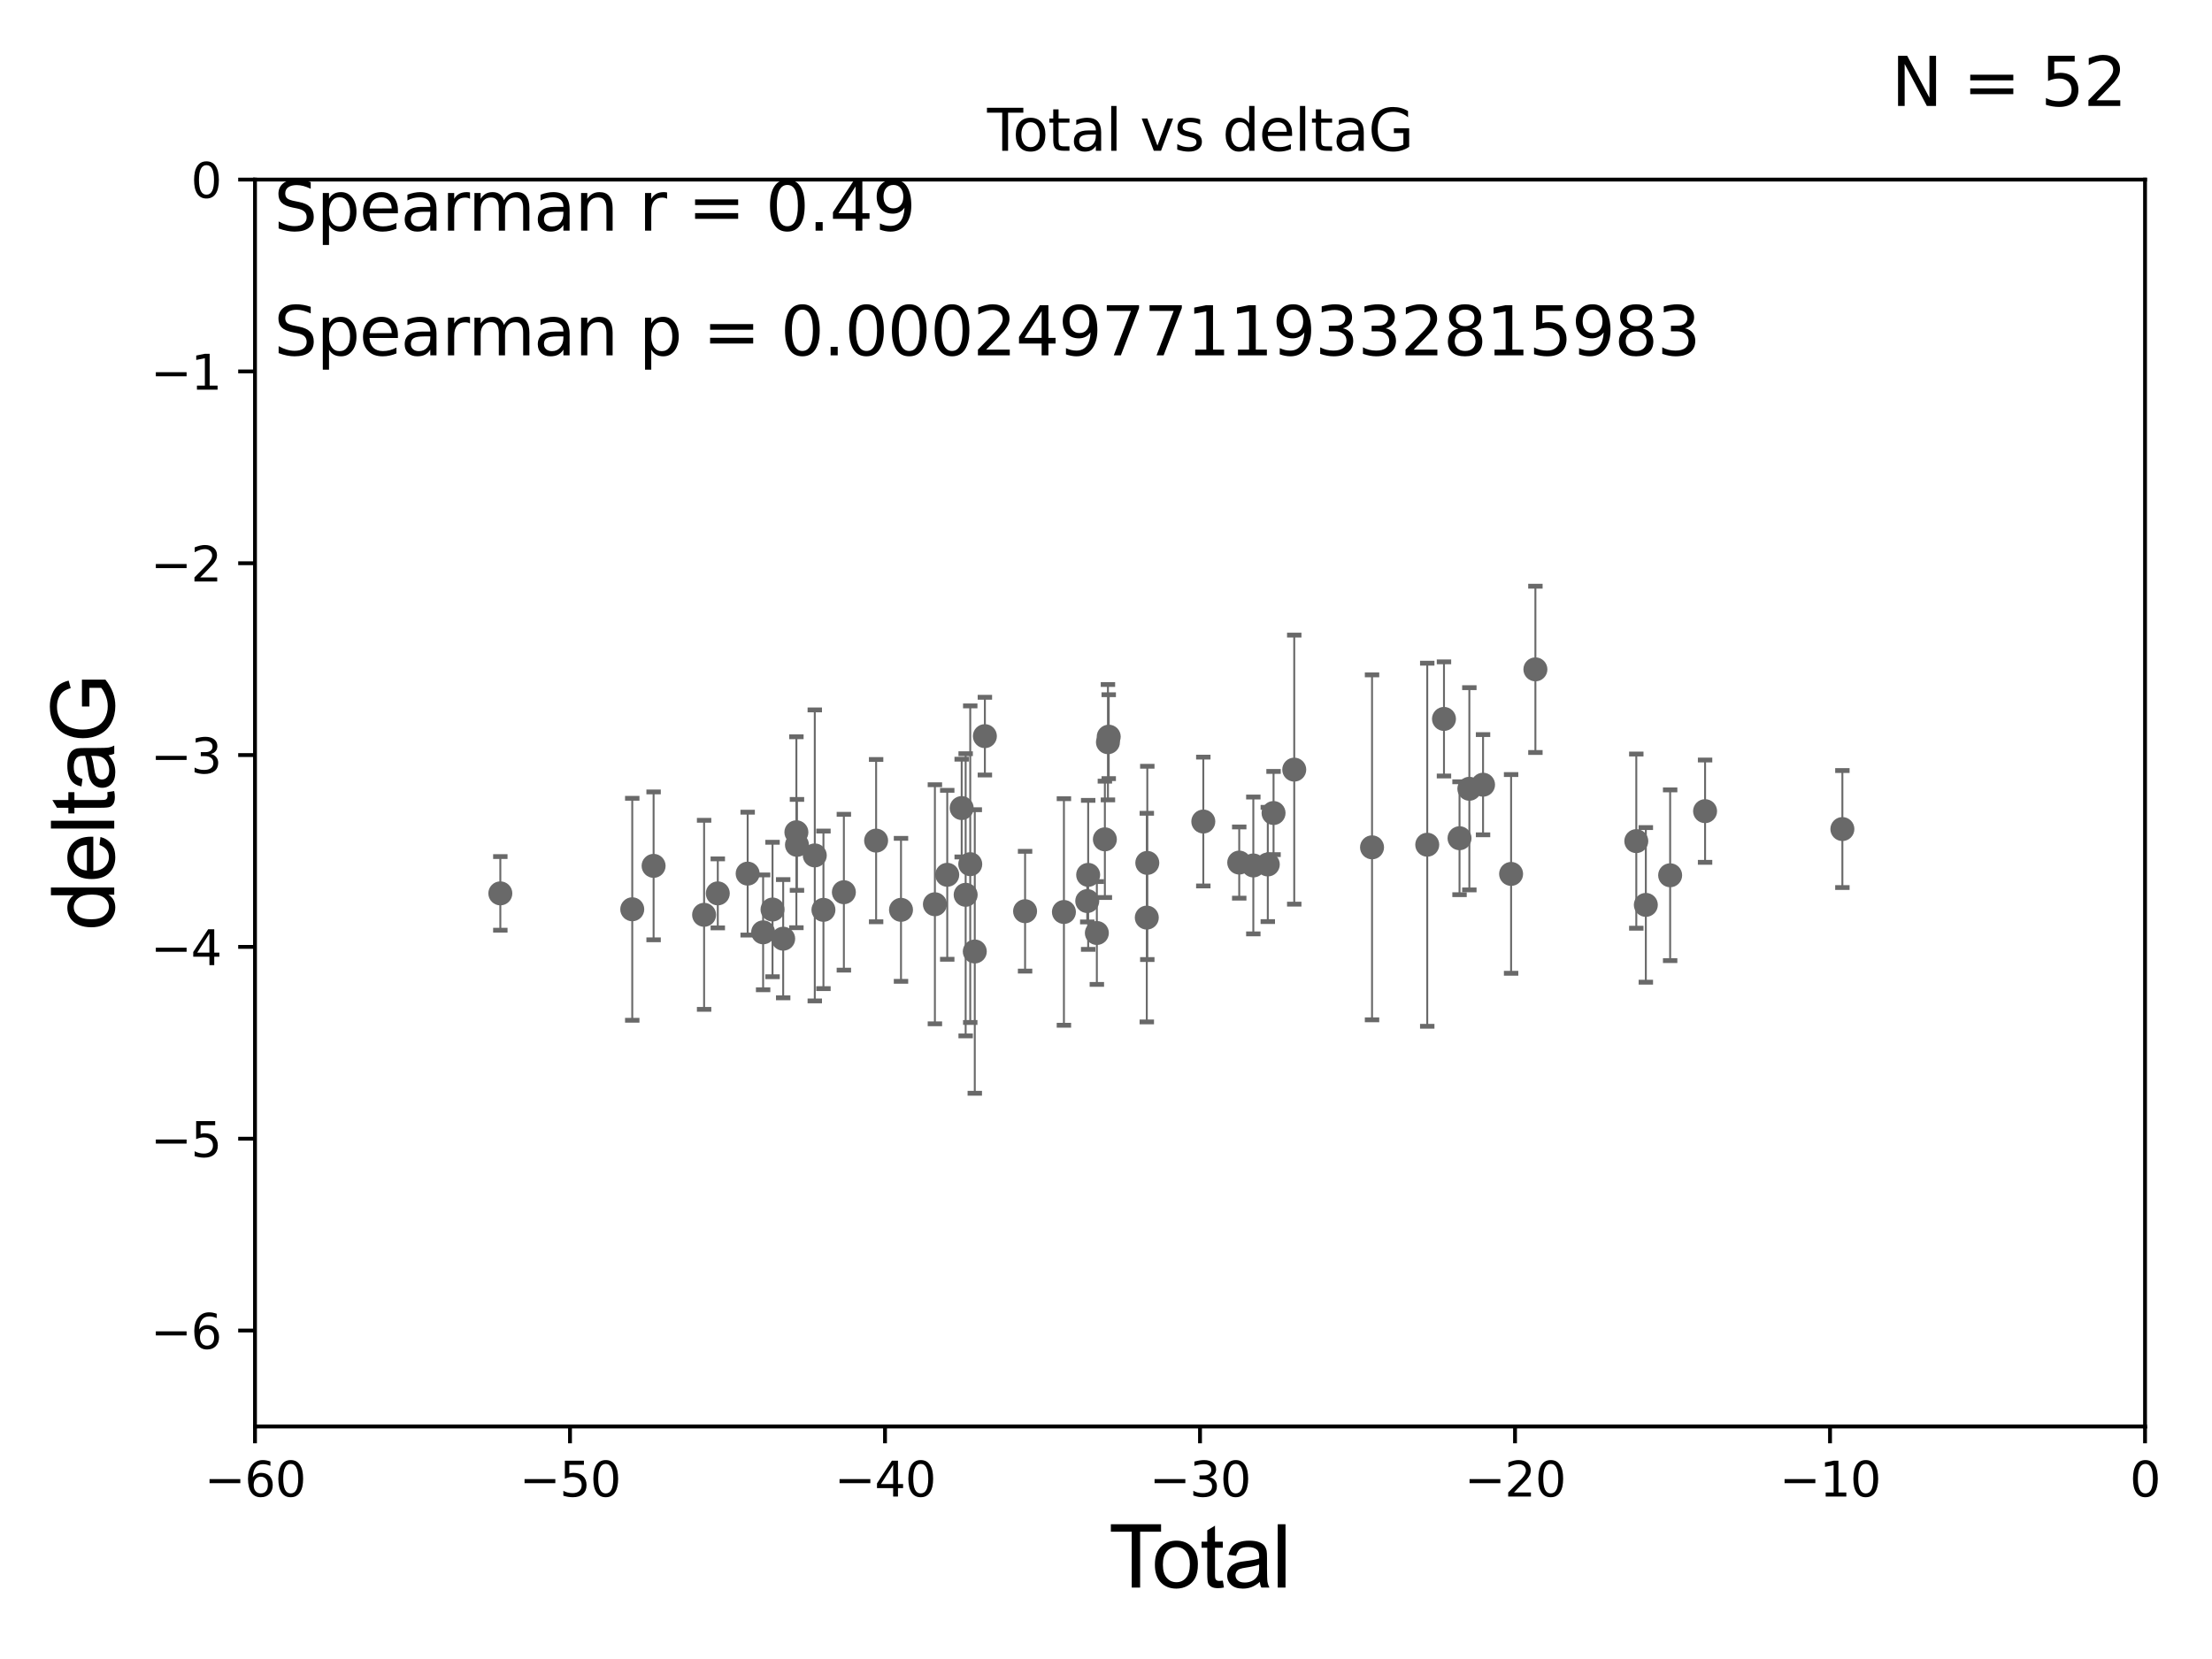 <?xml version="1.0" encoding="utf-8" standalone="no"?>
<!DOCTYPE svg PUBLIC "-//W3C//DTD SVG 1.1//EN"
  "http://www.w3.org/Graphics/SVG/1.1/DTD/svg11.dtd">
<svg xmlns:xlink="http://www.w3.org/1999/xlink" width="460.8pt" height="345.6pt" viewBox="0 0 460.8 345.6" xmlns="http://www.w3.org/2000/svg" version="1.1">
 <defs>
  <style type="text/css">*{stroke-linejoin: round; stroke-linecap: butt}</style>
 </defs>
 <g id="figure_1">
  <g id="patch_1">
   <path d="M 0 345.6 
L 460.8 345.6 
L 460.8 0 
L 0 0 
z
" style="fill: #ffffff"/>
  </g>
  <g id="axes_1">
   <g id="patch_2">
    <path d="M 53.12 297.16 
L 446.85 297.16 
L 446.85 37.411 
L 53.12 37.411 
z
" style="fill: #ffffff"/>
   </g>
   <g id="PathCollection_1">
    <defs>
     <path id="mf791748bf6" d="M 0 1.118 
C 0.297 1.118 0.581 1 0.791 0.791 
C 1 0.581 1.118 0.297 1.118 0 
C 1.118 -0.297 1 -0.581 0.791 -0.791 
C 0.581 -1 0.297 -1.118 0 -1.118 
C -0.297 -1.118 -0.581 -1 -0.791 -0.791 
C -1 -0.581 -1.118 -0.297 -1.118 0 
C -1.118 0.297 -1 0.581 -0.791 0.791 
C -0.581 1 -0.297 1.118 0 1.118 
z
" style="stroke: #696969"/>
    </defs>
    <g clip-path="url(#pf31ba8a6b2)">
     <use xlink:href="#mf791748bf6" x="104.229" y="186.106" style="fill: #696969; stroke: #696969"/>
     <use xlink:href="#mf791748bf6" x="131.71" y="189.419" style="fill: #696969; stroke: #696969"/>
     <use xlink:href="#mf791748bf6" x="136.157" y="180.376" style="fill: #696969; stroke: #696969"/>
     <use xlink:href="#mf791748bf6" x="146.678" y="190.574" style="fill: #696969; stroke: #696969"/>
     <use xlink:href="#mf791748bf6" x="149.53" y="186.106" style="fill: #696969; stroke: #696969"/>
     <use xlink:href="#mf791748bf6" x="155.752" y="181.991" style="fill: #696969; stroke: #696969"/>
     <use xlink:href="#mf791748bf6" x="158.973" y="194.222" style="fill: #696969; stroke: #696969"/>
     <use xlink:href="#mf791748bf6" x="160.932" y="189.468" style="fill: #696969; stroke: #696969"/>
     <use xlink:href="#mf791748bf6" x="163.152" y="195.547" style="fill: #696969; stroke: #696969"/>
     <use xlink:href="#mf791748bf6" x="165.903" y="173.374" style="fill: #696969; stroke: #696969"/>
     <use xlink:href="#mf791748bf6" x="166.023" y="175.999" style="fill: #696969; stroke: #696969"/>
     <use xlink:href="#mf791748bf6" x="169.734" y="178.199" style="fill: #696969; stroke: #696969"/>
     <use xlink:href="#mf791748bf6" x="171.538" y="189.537" style="fill: #696969; stroke: #696969"/>
     <use xlink:href="#mf791748bf6" x="175.794" y="185.863" style="fill: #696969; stroke: #696969"/>
     <use xlink:href="#mf791748bf6" x="182.511" y="175.116" style="fill: #696969; stroke: #696969"/>
     <use xlink:href="#mf791748bf6" x="187.695" y="189.535" style="fill: #696969; stroke: #696969"/>
     <use xlink:href="#mf791748bf6" x="194.757" y="188.373" style="fill: #696969; stroke: #696969"/>
     <use xlink:href="#mf791748bf6" x="197.328" y="182.237" style="fill: #696969; stroke: #696969"/>
     <use xlink:href="#mf791748bf6" x="200.336" y="168.335" style="fill: #696969; stroke: #696969"/>
     <use xlink:href="#mf791748bf6" x="201.164" y="186.405" style="fill: #696969; stroke: #696969"/>
     <use xlink:href="#mf791748bf6" x="202.12" y="180.024" style="fill: #696969; stroke: #696969"/>
     <use xlink:href="#mf791748bf6" x="203.066" y="198.212" style="fill: #696969; stroke: #696969"/>
     <use xlink:href="#mf791748bf6" x="205.169" y="153.352" style="fill: #696969; stroke: #696969"/>
     <use xlink:href="#mf791748bf6" x="213.543" y="189.822" style="fill: #696969; stroke: #696969"/>
     <use xlink:href="#mf791748bf6" x="221.634" y="189.984" style="fill: #696969; stroke: #696969"/>
     <use xlink:href="#mf791748bf6" x="226.496" y="187.708" style="fill: #696969; stroke: #696969"/>
     <use xlink:href="#mf791748bf6" x="226.686" y="182.252" style="fill: #696969; stroke: #696969"/>
     <use xlink:href="#mf791748bf6" x="228.495" y="194.359" style="fill: #696969; stroke: #696969"/>
     <use xlink:href="#mf791748bf6" x="230.165" y="174.85" style="fill: #696969; stroke: #696969"/>
     <use xlink:href="#mf791748bf6" x="230.804" y="154.616" style="fill: #696969; stroke: #696969"/>
     <use xlink:href="#mf791748bf6" x="230.968" y="153.463" style="fill: #696969; stroke: #696969"/>
     <use xlink:href="#mf791748bf6" x="238.899" y="191.154" style="fill: #696969; stroke: #696969"/>
     <use xlink:href="#mf791748bf6" x="239.004" y="179.758" style="fill: #696969; stroke: #696969"/>
     <use xlink:href="#mf791748bf6" x="250.671" y="171.14" style="fill: #696969; stroke: #696969"/>
     <use xlink:href="#mf791748bf6" x="258.154" y="179.689" style="fill: #696969; stroke: #696969"/>
     <use xlink:href="#mf791748bf6" x="261.091" y="180.29" style="fill: #696969; stroke: #696969"/>
     <use xlink:href="#mf791748bf6" x="264.105" y="180.083" style="fill: #696969; stroke: #696969"/>
     <use xlink:href="#mf791748bf6" x="265.304" y="169.367" style="fill: #696969; stroke: #696969"/>
     <use xlink:href="#mf791748bf6" x="269.615" y="160.327" style="fill: #696969; stroke: #696969"/>
     <use xlink:href="#mf791748bf6" x="285.82" y="176.517" style="fill: #696969; stroke: #696969"/>
     <use xlink:href="#mf791748bf6" x="297.321" y="175.971" style="fill: #696969; stroke: #696969"/>
     <use xlink:href="#mf791748bf6" x="300.807" y="149.765" style="fill: #696969; stroke: #696969"/>
     <use xlink:href="#mf791748bf6" x="304.047" y="174.618" style="fill: #696969; stroke: #696969"/>
     <use xlink:href="#mf791748bf6" x="306.093" y="164.319" style="fill: #696969; stroke: #696969"/>
     <use xlink:href="#mf791748bf6" x="308.947" y="163.468" style="fill: #696969; stroke: #696969"/>
     <use xlink:href="#mf791748bf6" x="314.79" y="182.053" style="fill: #696969; stroke: #696969"/>
     <use xlink:href="#mf791748bf6" x="319.852" y="139.439" style="fill: #696969; stroke: #696969"/>
     <use xlink:href="#mf791748bf6" x="340.87" y="175.22" style="fill: #696969; stroke: #696969"/>
     <use xlink:href="#mf791748bf6" x="342.857" y="188.505" style="fill: #696969; stroke: #696969"/>
     <use xlink:href="#mf791748bf6" x="347.922" y="182.334" style="fill: #696969; stroke: #696969"/>
     <use xlink:href="#mf791748bf6" x="355.199" y="168.98" style="fill: #696969; stroke: #696969"/>
     <use xlink:href="#mf791748bf6" x="383.801" y="172.707" style="fill: #696969; stroke: #696969"/>
    </g>
   </g>
   <g id="matplotlib.axis_1">
    <g id="xtick_1">
     <g id="line2d_1">
      <defs>
       <path id="m0e044cbe0d" d="M 0 0 
L 0 3.5 
" style="stroke: #000000; stroke-width: 0.8"/>
      </defs>
      <g>
       <use xlink:href="#m0e044cbe0d" x="53.12" y="297.16" style="stroke: #000000; stroke-width: 0.8"/>
      </g>
     </g>
     <g id="text_1">
      <!-- −60 -->
      <g transform="translate(42.568 311.758)scale(0.1 -0.1)">
       <defs>
        <path id="DejaVuSans-2212" d="M 678 2272 
L 4684 2272 
L 4684 1741 
L 678 1741 
L 678 2272 
z
" transform="scale(0.016)"/>
        <path id="DejaVuSans-36" d="M 2113 2584 
Q 1688 2584 1439 2293 
Q 1191 2003 1191 1497 
Q 1191 994 1439 701 
Q 1688 409 2113 409 
Q 2538 409 2786 701 
Q 3034 994 3034 1497 
Q 3034 2003 2786 2293 
Q 2538 2584 2113 2584 
z
M 3366 4563 
L 3366 3988 
Q 3128 4100 2886 4159 
Q 2644 4219 2406 4219 
Q 1781 4219 1451 3797 
Q 1122 3375 1075 2522 
Q 1259 2794 1537 2939 
Q 1816 3084 2150 3084 
Q 2853 3084 3261 2657 
Q 3669 2231 3669 1497 
Q 3669 778 3244 343 
Q 2819 -91 2113 -91 
Q 1303 -91 875 529 
Q 447 1150 447 2328 
Q 447 3434 972 4092 
Q 1497 4750 2381 4750 
Q 2619 4750 2861 4703 
Q 3103 4656 3366 4563 
z
" transform="scale(0.016)"/>
        <path id="DejaVuSans-30" d="M 2034 4250 
Q 1547 4250 1301 3770 
Q 1056 3291 1056 2328 
Q 1056 1369 1301 889 
Q 1547 409 2034 409 
Q 2525 409 2770 889 
Q 3016 1369 3016 2328 
Q 3016 3291 2770 3770 
Q 2525 4250 2034 4250 
z
M 2034 4750 
Q 2819 4750 3233 4129 
Q 3647 3509 3647 2328 
Q 3647 1150 3233 529 
Q 2819 -91 2034 -91 
Q 1250 -91 836 529 
Q 422 1150 422 2328 
Q 422 3509 836 4129 
Q 1250 4750 2034 4750 
z
" transform="scale(0.016)"/>
       </defs>
       <use xlink:href="#DejaVuSans-2212"/>
       <use xlink:href="#DejaVuSans-36" x="83.789"/>
       <use xlink:href="#DejaVuSans-30" x="147.412"/>
      </g>
     </g>
    </g>
    <g id="xtick_2">
     <g id="line2d_2">
      <g>
       <use xlink:href="#m0e044cbe0d" x="118.742" y="297.16" style="stroke: #000000; stroke-width: 0.8"/>
      </g>
     </g>
     <g id="text_2">
      <!-- −50 -->
      <g transform="translate(108.189 311.758)scale(0.1 -0.1)">
       <defs>
        <path id="DejaVuSans-35" d="M 691 4666 
L 3169 4666 
L 3169 4134 
L 1269 4134 
L 1269 2991 
Q 1406 3038 1543 3061 
Q 1681 3084 1819 3084 
Q 2600 3084 3056 2656 
Q 3513 2228 3513 1497 
Q 3513 744 3044 326 
Q 2575 -91 1722 -91 
Q 1428 -91 1123 -41 
Q 819 9 494 109 
L 494 744 
Q 775 591 1075 516 
Q 1375 441 1709 441 
Q 2250 441 2565 725 
Q 2881 1009 2881 1497 
Q 2881 1984 2565 2268 
Q 2250 2553 1709 2553 
Q 1456 2553 1204 2497 
Q 953 2441 691 2322 
L 691 4666 
z
" transform="scale(0.016)"/>
       </defs>
       <use xlink:href="#DejaVuSans-2212"/>
       <use xlink:href="#DejaVuSans-35" x="83.789"/>
       <use xlink:href="#DejaVuSans-30" x="147.412"/>
      </g>
     </g>
    </g>
    <g id="xtick_3">
     <g id="line2d_3">
      <g>
       <use xlink:href="#m0e044cbe0d" x="184.363" y="297.16" style="stroke: #000000; stroke-width: 0.8"/>
      </g>
     </g>
     <g id="text_3">
      <!-- −40 -->
      <g transform="translate(173.811 311.758)scale(0.1 -0.1)">
       <defs>
        <path id="DejaVuSans-34" d="M 2419 4116 
L 825 1625 
L 2419 1625 
L 2419 4116 
z
M 2253 4666 
L 3047 4666 
L 3047 1625 
L 3713 1625 
L 3713 1100 
L 3047 1100 
L 3047 0 
L 2419 0 
L 2419 1100 
L 313 1100 
L 313 1709 
L 2253 4666 
z
" transform="scale(0.016)"/>
       </defs>
       <use xlink:href="#DejaVuSans-2212"/>
       <use xlink:href="#DejaVuSans-34" x="83.789"/>
       <use xlink:href="#DejaVuSans-30" x="147.412"/>
      </g>
     </g>
    </g>
    <g id="xtick_4">
     <g id="line2d_4">
      <g>
       <use xlink:href="#m0e044cbe0d" x="249.985" y="297.16" style="stroke: #000000; stroke-width: 0.8"/>
      </g>
     </g>
     <g id="text_4">
      <!-- −30 -->
      <g transform="translate(239.433 311.758)scale(0.1 -0.1)">
       <defs>
        <path id="DejaVuSans-33" d="M 2597 2516 
Q 3050 2419 3304 2112 
Q 3559 1806 3559 1356 
Q 3559 666 3084 287 
Q 2609 -91 1734 -91 
Q 1441 -91 1130 -33 
Q 819 25 488 141 
L 488 750 
Q 750 597 1062 519 
Q 1375 441 1716 441 
Q 2309 441 2620 675 
Q 2931 909 2931 1356 
Q 2931 1769 2642 2001 
Q 2353 2234 1838 2234 
L 1294 2234 
L 1294 2753 
L 1863 2753 
Q 2328 2753 2575 2939 
Q 2822 3125 2822 3475 
Q 2822 3834 2567 4026 
Q 2313 4219 1838 4219 
Q 1578 4219 1281 4162 
Q 984 4106 628 3988 
L 628 4550 
Q 988 4650 1302 4700 
Q 1616 4750 1894 4750 
Q 2613 4750 3031 4423 
Q 3450 4097 3450 3541 
Q 3450 3153 3228 2886 
Q 3006 2619 2597 2516 
z
" transform="scale(0.016)"/>
       </defs>
       <use xlink:href="#DejaVuSans-2212"/>
       <use xlink:href="#DejaVuSans-33" x="83.789"/>
       <use xlink:href="#DejaVuSans-30" x="147.412"/>
      </g>
     </g>
    </g>
    <g id="xtick_5">
     <g id="line2d_5">
      <g>
       <use xlink:href="#m0e044cbe0d" x="315.607" y="297.16" style="stroke: #000000; stroke-width: 0.8"/>
      </g>
     </g>
     <g id="text_5">
      <!-- −20 -->
      <g transform="translate(305.054 311.758)scale(0.1 -0.1)">
       <defs>
        <path id="DejaVuSans-32" d="M 1228 531 
L 3431 531 
L 3431 0 
L 469 0 
L 469 531 
Q 828 903 1448 1529 
Q 2069 2156 2228 2338 
Q 2531 2678 2651 2914 
Q 2772 3150 2772 3378 
Q 2772 3750 2511 3984 
Q 2250 4219 1831 4219 
Q 1534 4219 1204 4116 
Q 875 4013 500 3803 
L 500 4441 
Q 881 4594 1212 4672 
Q 1544 4750 1819 4750 
Q 2544 4750 2975 4387 
Q 3406 4025 3406 3419 
Q 3406 3131 3298 2873 
Q 3191 2616 2906 2266 
Q 2828 2175 2409 1742 
Q 1991 1309 1228 531 
z
" transform="scale(0.016)"/>
       </defs>
       <use xlink:href="#DejaVuSans-2212"/>
       <use xlink:href="#DejaVuSans-32" x="83.789"/>
       <use xlink:href="#DejaVuSans-30" x="147.412"/>
      </g>
     </g>
    </g>
    <g id="xtick_6">
     <g id="line2d_6">
      <g>
       <use xlink:href="#m0e044cbe0d" x="381.228" y="297.16" style="stroke: #000000; stroke-width: 0.8"/>
      </g>
     </g>
     <g id="text_6">
      <!-- −10 -->
      <g transform="translate(370.676 311.758)scale(0.1 -0.1)">
       <defs>
        <path id="DejaVuSans-31" d="M 794 531 
L 1825 531 
L 1825 4091 
L 703 3866 
L 703 4441 
L 1819 4666 
L 2450 4666 
L 2450 531 
L 3481 531 
L 3481 0 
L 794 0 
L 794 531 
z
" transform="scale(0.016)"/>
       </defs>
       <use xlink:href="#DejaVuSans-2212"/>
       <use xlink:href="#DejaVuSans-31" x="83.789"/>
       <use xlink:href="#DejaVuSans-30" x="147.412"/>
      </g>
     </g>
    </g>
    <g id="xtick_7">
     <g id="line2d_7">
      <g>
       <use xlink:href="#m0e044cbe0d" x="446.85" y="297.16" style="stroke: #000000; stroke-width: 0.8"/>
      </g>
     </g>
     <g id="text_7">
      <!-- 0 -->
      <g transform="translate(443.669 311.758)scale(0.1 -0.1)">
       <use xlink:href="#DejaVuSans-30"/>
      </g>
     </g>
    </g>
    <g id="text_8">
     <!-- Total -->
     <g transform="translate(230.98 330.722)scale(0.18 -0.18)">
      <defs>
       <path id="ArialMT-54" d="M 1659 0 
L 1659 4041 
L 150 4041 
L 150 4581 
L 3781 4581 
L 3781 4041 
L 2266 4041 
L 2266 0 
L 1659 0 
z
" transform="scale(0.016)"/>
       <path id="ArialMT-6f" d="M 213 1659 
Q 213 2581 725 3025 
Q 1153 3394 1769 3394 
Q 2453 3394 2887 2945 
Q 3322 2497 3322 1706 
Q 3322 1066 3130 698 
Q 2938 331 2570 128 
Q 2203 -75 1769 -75 
Q 1072 -75 642 372 
Q 213 819 213 1659 
z
M 791 1659 
Q 791 1022 1069 705 
Q 1347 388 1769 388 
Q 2188 388 2466 706 
Q 2744 1025 2744 1678 
Q 2744 2294 2464 2611 
Q 2184 2928 1769 2928 
Q 1347 2928 1069 2612 
Q 791 2297 791 1659 
z
" transform="scale(0.016)"/>
       <path id="ArialMT-74" d="M 1650 503 
L 1731 6 
Q 1494 -44 1306 -44 
Q 1000 -44 831 53 
Q 663 150 594 308 
Q 525 466 525 972 
L 525 2881 
L 113 2881 
L 113 3319 
L 525 3319 
L 525 4141 
L 1084 4478 
L 1084 3319 
L 1650 3319 
L 1650 2881 
L 1084 2881 
L 1084 941 
Q 1084 700 1114 631 
Q 1144 563 1211 522 
Q 1278 481 1403 481 
Q 1497 481 1650 503 
z
" transform="scale(0.016)"/>
       <path id="ArialMT-61" d="M 2588 409 
Q 2275 144 1986 34 
Q 1697 -75 1366 -75 
Q 819 -75 525 192 
Q 231 459 231 875 
Q 231 1119 342 1320 
Q 453 1522 633 1644 
Q 813 1766 1038 1828 
Q 1203 1872 1538 1913 
Q 2219 1994 2541 2106 
Q 2544 2222 2544 2253 
Q 2544 2597 2384 2738 
Q 2169 2928 1744 2928 
Q 1347 2928 1158 2789 
Q 969 2650 878 2297 
L 328 2372 
Q 403 2725 575 2942 
Q 747 3159 1072 3276 
Q 1397 3394 1825 3394 
Q 2250 3394 2515 3294 
Q 2781 3194 2906 3042 
Q 3031 2891 3081 2659 
Q 3109 2516 3109 2141 
L 3109 1391 
Q 3109 606 3145 398 
Q 3181 191 3288 0 
L 2700 0 
Q 2613 175 2588 409 
z
M 2541 1666 
Q 2234 1541 1622 1453 
Q 1275 1403 1131 1340 
Q 988 1278 909 1158 
Q 831 1038 831 891 
Q 831 666 1001 516 
Q 1172 366 1500 366 
Q 1825 366 2078 508 
Q 2331 650 2450 897 
Q 2541 1088 2541 1459 
L 2541 1666 
z
" transform="scale(0.016)"/>
       <path id="ArialMT-6c" d="M 409 0 
L 409 4581 
L 972 4581 
L 972 0 
L 409 0 
z
" transform="scale(0.016)"/>
      </defs>
      <use xlink:href="#ArialMT-54"/>
      <use xlink:href="#ArialMT-6f" x="49.959"/>
      <use xlink:href="#ArialMT-74" x="105.574"/>
      <use xlink:href="#ArialMT-61" x="133.357"/>
      <use xlink:href="#ArialMT-6c" x="188.973"/>
     </g>
    </g>
   </g>
   <g id="matplotlib.axis_2">
    <g id="ytick_1">
     <g id="line2d_8">
      <defs>
       <path id="ma980ee37a7" d="M 0 0 
L -3.5 0 
" style="stroke: #000000; stroke-width: 0.8"/>
      </defs>
      <g>
       <use xlink:href="#ma980ee37a7" x="53.12" y="277.179" style="stroke: #000000; stroke-width: 0.8"/>
      </g>
     </g>
     <g id="text_9">
      <!-- −6 -->
      <g transform="translate(31.378 280.979)scale(0.1 -0.1)">
       <use xlink:href="#DejaVuSans-2212"/>
       <use xlink:href="#DejaVuSans-36" x="83.789"/>
      </g>
     </g>
    </g>
    <g id="ytick_2">
     <g id="line2d_9">
      <g>
       <use xlink:href="#ma980ee37a7" x="53.12" y="237.218" style="stroke: #000000; stroke-width: 0.8"/>
      </g>
     </g>
     <g id="text_10">
      <!-- −5 -->
      <g transform="translate(31.378 241.017)scale(0.1 -0.1)">
       <use xlink:href="#DejaVuSans-2212"/>
       <use xlink:href="#DejaVuSans-35" x="83.789"/>
      </g>
     </g>
    </g>
    <g id="ytick_3">
     <g id="line2d_10">
      <g>
       <use xlink:href="#ma980ee37a7" x="53.12" y="197.257" style="stroke: #000000; stroke-width: 0.8"/>
      </g>
     </g>
     <g id="text_11">
      <!-- −4 -->
      <g transform="translate(31.378 201.056)scale(0.1 -0.1)">
       <use xlink:href="#DejaVuSans-2212"/>
       <use xlink:href="#DejaVuSans-34" x="83.789"/>
      </g>
     </g>
    </g>
    <g id="ytick_4">
     <g id="line2d_11">
      <g>
       <use xlink:href="#ma980ee37a7" x="53.12" y="157.295" style="stroke: #000000; stroke-width: 0.8"/>
      </g>
     </g>
     <g id="text_12">
      <!-- −3 -->
      <g transform="translate(31.378 161.094)scale(0.1 -0.1)">
       <use xlink:href="#DejaVuSans-2212"/>
       <use xlink:href="#DejaVuSans-33" x="83.789"/>
      </g>
     </g>
    </g>
    <g id="ytick_5">
     <g id="line2d_12">
      <g>
       <use xlink:href="#ma980ee37a7" x="53.12" y="117.334" style="stroke: #000000; stroke-width: 0.8"/>
      </g>
     </g>
     <g id="text_13">
      <!-- −2 -->
      <g transform="translate(31.378 121.133)scale(0.1 -0.1)">
       <use xlink:href="#DejaVuSans-2212"/>
       <use xlink:href="#DejaVuSans-32" x="83.789"/>
      </g>
     </g>
    </g>
    <g id="ytick_6">
     <g id="line2d_13">
      <g>
       <use xlink:href="#ma980ee37a7" x="53.12" y="77.373" style="stroke: #000000; stroke-width: 0.8"/>
      </g>
     </g>
     <g id="text_14">
      <!-- −1 -->
      <g transform="translate(31.378 81.172)scale(0.1 -0.1)">
       <use xlink:href="#DejaVuSans-2212"/>
       <use xlink:href="#DejaVuSans-31" x="83.789"/>
      </g>
     </g>
    </g>
    <g id="ytick_7">
     <g id="line2d_14">
      <g>
       <use xlink:href="#ma980ee37a7" x="53.12" y="37.411" style="stroke: #000000; stroke-width: 0.8"/>
      </g>
     </g>
     <g id="text_15">
      <!-- 0 -->
      <g transform="translate(39.758 41.21)scale(0.1 -0.1)">
       <use xlink:href="#DejaVuSans-30"/>
      </g>
     </g>
    </g>
    <g id="text_16">
     <!-- deltaG -->
     <g transform="translate(23.8 193.8)rotate(-90)scale(0.18 -0.18)">
      <defs>
       <path id="ArialMT-64" d="M 2575 0 
L 2575 419 
Q 2259 -75 1647 -75 
Q 1250 -75 917 144 
Q 584 363 401 755 
Q 219 1147 219 1656 
Q 219 2153 384 2558 
Q 550 2963 881 3178 
Q 1213 3394 1622 3394 
Q 1922 3394 2156 3267 
Q 2391 3141 2538 2938 
L 2538 4581 
L 3097 4581 
L 3097 0 
L 2575 0 
z
M 797 1656 
Q 797 1019 1065 703 
Q 1334 388 1700 388 
Q 2069 388 2326 689 
Q 2584 991 2584 1609 
Q 2584 2291 2321 2609 
Q 2059 2928 1675 2928 
Q 1300 2928 1048 2622 
Q 797 2316 797 1656 
z
" transform="scale(0.016)"/>
       <path id="ArialMT-65" d="M 2694 1069 
L 3275 997 
Q 3138 488 2766 206 
Q 2394 -75 1816 -75 
Q 1088 -75 661 373 
Q 234 822 234 1631 
Q 234 2469 665 2931 
Q 1097 3394 1784 3394 
Q 2450 3394 2872 2941 
Q 3294 2488 3294 1666 
Q 3294 1616 3291 1516 
L 816 1516 
Q 847 969 1125 678 
Q 1403 388 1819 388 
Q 2128 388 2347 550 
Q 2566 713 2694 1069 
z
M 847 1978 
L 2700 1978 
Q 2663 2397 2488 2606 
Q 2219 2931 1791 2931 
Q 1403 2931 1139 2672 
Q 875 2413 847 1978 
z
" transform="scale(0.016)"/>
       <path id="ArialMT-47" d="M 2638 1797 
L 2638 2334 
L 4578 2338 
L 4578 638 
Q 4131 281 3656 101 
Q 3181 -78 2681 -78 
Q 2006 -78 1454 211 
Q 903 500 622 1047 
Q 341 1594 341 2269 
Q 341 2938 620 3517 
Q 900 4097 1425 4378 
Q 1950 4659 2634 4659 
Q 3131 4659 3532 4498 
Q 3934 4338 4162 4050 
Q 4391 3763 4509 3300 
L 3963 3150 
Q 3859 3500 3706 3700 
Q 3553 3900 3268 4020 
Q 2984 4141 2638 4141 
Q 2222 4141 1919 4014 
Q 1616 3888 1430 3681 
Q 1244 3475 1141 3228 
Q 966 2803 966 2306 
Q 966 1694 1177 1281 
Q 1388 869 1791 669 
Q 2194 469 2647 469 
Q 3041 469 3416 620 
Q 3791 772 3984 944 
L 3984 1797 
L 2638 1797 
z
" transform="scale(0.016)"/>
      </defs>
      <use xlink:href="#ArialMT-64"/>
      <use xlink:href="#ArialMT-65" x="55.615"/>
      <use xlink:href="#ArialMT-6c" x="111.23"/>
      <use xlink:href="#ArialMT-74" x="133.447"/>
      <use xlink:href="#ArialMT-61" x="161.23"/>
      <use xlink:href="#ArialMT-47" x="216.846"/>
     </g>
    </g>
   </g>
   <g id="LineCollection_1">
    <path d="M 104.229 193.772 
L 104.229 178.44 
" clip-path="url(#pf31ba8a6b2)" style="fill: none; stroke: #696969; stroke-width: 0.4"/>
    <path d="M 131.71 212.542 
L 131.71 166.296 
" clip-path="url(#pf31ba8a6b2)" style="fill: none; stroke: #696969; stroke-width: 0.4"/>
    <path d="M 136.157 195.776 
L 136.157 164.976 
" clip-path="url(#pf31ba8a6b2)" style="fill: none; stroke: #696969; stroke-width: 0.4"/>
    <path d="M 146.678 210.264 
L 146.678 170.885 
" clip-path="url(#pf31ba8a6b2)" style="fill: none; stroke: #696969; stroke-width: 0.4"/>
    <path d="M 149.53 193.294 
L 149.53 178.917 
" clip-path="url(#pf31ba8a6b2)" style="fill: none; stroke: #696969; stroke-width: 0.4"/>
    <path d="M 155.752 194.789 
L 155.752 169.193 
" clip-path="url(#pf31ba8a6b2)" style="fill: none; stroke: #696969; stroke-width: 0.4"/>
    <path d="M 158.973 206.185 
L 158.973 182.259 
" clip-path="url(#pf31ba8a6b2)" style="fill: none; stroke: #696969; stroke-width: 0.4"/>
    <path d="M 160.932 203.474 
L 160.932 175.462 
" clip-path="url(#pf31ba8a6b2)" style="fill: none; stroke: #696969; stroke-width: 0.4"/>
    <path d="M 163.152 207.865 
L 163.152 183.229 
" clip-path="url(#pf31ba8a6b2)" style="fill: none; stroke: #696969; stroke-width: 0.4"/>
    <path d="M 165.903 193.262 
L 165.903 153.485 
" clip-path="url(#pf31ba8a6b2)" style="fill: none; stroke: #696969; stroke-width: 0.4"/>
    <path d="M 166.023 185.465 
L 166.023 166.533 
" clip-path="url(#pf31ba8a6b2)" style="fill: none; stroke: #696969; stroke-width: 0.4"/>
    <path d="M 169.734 208.509 
L 169.734 147.888 
" clip-path="url(#pf31ba8a6b2)" style="fill: none; stroke: #696969; stroke-width: 0.4"/>
    <path d="M 171.538 205.949 
L 171.538 173.124 
" clip-path="url(#pf31ba8a6b2)" style="fill: none; stroke: #696969; stroke-width: 0.4"/>
    <path d="M 175.794 202.091 
L 175.794 169.634 
" clip-path="url(#pf31ba8a6b2)" style="fill: none; stroke: #696969; stroke-width: 0.4"/>
    <path d="M 182.511 192.015 
L 182.511 158.217 
" clip-path="url(#pf31ba8a6b2)" style="fill: none; stroke: #696969; stroke-width: 0.4"/>
    <path d="M 187.695 204.427 
L 187.695 174.643 
" clip-path="url(#pf31ba8a6b2)" style="fill: none; stroke: #696969; stroke-width: 0.4"/>
    <path d="M 194.757 213.274 
L 194.757 163.471 
" clip-path="url(#pf31ba8a6b2)" style="fill: none; stroke: #696969; stroke-width: 0.4"/>
    <path d="M 197.328 199.83 
L 197.328 164.644 
" clip-path="url(#pf31ba8a6b2)" style="fill: none; stroke: #696969; stroke-width: 0.4"/>
    <path d="M 200.336 178.518 
L 200.336 158.152 
" clip-path="url(#pf31ba8a6b2)" style="fill: none; stroke: #696969; stroke-width: 0.4"/>
    <path d="M 201.164 215.799 
L 201.164 157.011 
" clip-path="url(#pf31ba8a6b2)" style="fill: none; stroke: #696969; stroke-width: 0.4"/>
    <path d="M 202.12 212.998 
L 202.12 147.05 
" clip-path="url(#pf31ba8a6b2)" style="fill: none; stroke: #696969; stroke-width: 0.4"/>
    <path d="M 203.066 227.747 
L 203.066 168.678 
" clip-path="url(#pf31ba8a6b2)" style="fill: none; stroke: #696969; stroke-width: 0.4"/>
    <path d="M 205.169 161.447 
L 205.169 145.257 
" clip-path="url(#pf31ba8a6b2)" style="fill: none; stroke: #696969; stroke-width: 0.4"/>
    <path d="M 213.543 202.298 
L 213.543 177.345 
" clip-path="url(#pf31ba8a6b2)" style="fill: none; stroke: #696969; stroke-width: 0.4"/>
    <path d="M 221.634 213.579 
L 221.634 166.389 
" clip-path="url(#pf31ba8a6b2)" style="fill: none; stroke: #696969; stroke-width: 0.4"/>
    <path d="M 226.496 192.054 
L 226.496 183.361 
" clip-path="url(#pf31ba8a6b2)" style="fill: none; stroke: #696969; stroke-width: 0.4"/>
    <path d="M 226.686 197.771 
L 226.686 166.733 
" clip-path="url(#pf31ba8a6b2)" style="fill: none; stroke: #696969; stroke-width: 0.4"/>
    <path d="M 228.495 205.069 
L 228.495 183.649 
" clip-path="url(#pf31ba8a6b2)" style="fill: none; stroke: #696969; stroke-width: 0.4"/>
    <path d="M 230.165 186.971 
L 230.165 162.729 
" clip-path="url(#pf31ba8a6b2)" style="fill: none; stroke: #696969; stroke-width: 0.4"/>
    <path d="M 230.804 166.633 
L 230.804 142.598 
" clip-path="url(#pf31ba8a6b2)" style="fill: none; stroke: #696969; stroke-width: 0.4"/>
    <path d="M 230.968 162.203 
L 230.968 144.722 
" clip-path="url(#pf31ba8a6b2)" style="fill: none; stroke: #696969; stroke-width: 0.4"/>
    <path d="M 238.899 212.883 
L 238.899 169.424 
" clip-path="url(#pf31ba8a6b2)" style="fill: none; stroke: #696969; stroke-width: 0.4"/>
    <path d="M 239.004 199.889 
L 239.004 159.627 
" clip-path="url(#pf31ba8a6b2)" style="fill: none; stroke: #696969; stroke-width: 0.4"/>
    <path d="M 250.671 184.556 
L 250.671 157.723 
" clip-path="url(#pf31ba8a6b2)" style="fill: none; stroke: #696969; stroke-width: 0.4"/>
    <path d="M 258.154 187.106 
L 258.154 172.272 
" clip-path="url(#pf31ba8a6b2)" style="fill: none; stroke: #696969; stroke-width: 0.4"/>
    <path d="M 261.091 194.544 
L 261.091 166.036 
" clip-path="url(#pf31ba8a6b2)" style="fill: none; stroke: #696969; stroke-width: 0.4"/>
    <path d="M 264.105 191.98 
L 264.105 168.185 
" clip-path="url(#pf31ba8a6b2)" style="fill: none; stroke: #696969; stroke-width: 0.4"/>
    <path d="M 265.304 178.034 
L 265.304 160.701 
" clip-path="url(#pf31ba8a6b2)" style="fill: none; stroke: #696969; stroke-width: 0.4"/>
    <path d="M 269.615 188.351 
L 269.615 132.303 
" clip-path="url(#pf31ba8a6b2)" style="fill: none; stroke: #696969; stroke-width: 0.4"/>
    <path d="M 285.82 212.446 
L 285.82 140.589 
" clip-path="url(#pf31ba8a6b2)" style="fill: none; stroke: #696969; stroke-width: 0.4"/>
    <path d="M 297.321 213.79 
L 297.321 138.152 
" clip-path="url(#pf31ba8a6b2)" style="fill: none; stroke: #696969; stroke-width: 0.4"/>
    <path d="M 300.807 161.656 
L 300.807 137.874 
" clip-path="url(#pf31ba8a6b2)" style="fill: none; stroke: #696969; stroke-width: 0.4"/>
    <path d="M 304.047 186.38 
L 304.047 162.857 
" clip-path="url(#pf31ba8a6b2)" style="fill: none; stroke: #696969; stroke-width: 0.4"/>
    <path d="M 306.093 185.386 
L 306.093 143.252 
" clip-path="url(#pf31ba8a6b2)" style="fill: none; stroke: #696969; stroke-width: 0.4"/>
    <path d="M 308.947 173.905 
L 308.947 153.031 
" clip-path="url(#pf31ba8a6b2)" style="fill: none; stroke: #696969; stroke-width: 0.4"/>
    <path d="M 314.79 202.753 
L 314.79 161.353 
" clip-path="url(#pf31ba8a6b2)" style="fill: none; stroke: #696969; stroke-width: 0.4"/>
    <path d="M 319.852 156.758 
L 319.852 122.12 
" clip-path="url(#pf31ba8a6b2)" style="fill: none; stroke: #696969; stroke-width: 0.4"/>
    <path d="M 340.87 193.363 
L 340.87 157.077 
" clip-path="url(#pf31ba8a6b2)" style="fill: none; stroke: #696969; stroke-width: 0.4"/>
    <path d="M 342.857 204.609 
L 342.857 172.4 
" clip-path="url(#pf31ba8a6b2)" style="fill: none; stroke: #696969; stroke-width: 0.4"/>
    <path d="M 347.922 200.12 
L 347.922 164.548 
" clip-path="url(#pf31ba8a6b2)" style="fill: none; stroke: #696969; stroke-width: 0.4"/>
    <path d="M 355.199 179.638 
L 355.199 158.322 
" clip-path="url(#pf31ba8a6b2)" style="fill: none; stroke: #696969; stroke-width: 0.4"/>
    <path d="M 383.801 184.894 
L 383.801 160.52 
" clip-path="url(#pf31ba8a6b2)" style="fill: none; stroke: #696969; stroke-width: 0.4"/>
   </g>
   <g id="line2d_15">
    <defs>
     <path id="m7cb18ba5a3" d="M 1.5 0 
L -1.5 -0 
" style="stroke: #696969"/>
    </defs>
    <g clip-path="url(#pf31ba8a6b2)">
     <use xlink:href="#m7cb18ba5a3" x="104.229" y="193.772" style="fill: #696969; stroke: #696969"/>
     <use xlink:href="#m7cb18ba5a3" x="131.71" y="212.542" style="fill: #696969; stroke: #696969"/>
     <use xlink:href="#m7cb18ba5a3" x="136.157" y="195.776" style="fill: #696969; stroke: #696969"/>
     <use xlink:href="#m7cb18ba5a3" x="146.678" y="210.264" style="fill: #696969; stroke: #696969"/>
     <use xlink:href="#m7cb18ba5a3" x="149.53" y="193.294" style="fill: #696969; stroke: #696969"/>
     <use xlink:href="#m7cb18ba5a3" x="155.752" y="194.789" style="fill: #696969; stroke: #696969"/>
     <use xlink:href="#m7cb18ba5a3" x="158.973" y="206.185" style="fill: #696969; stroke: #696969"/>
     <use xlink:href="#m7cb18ba5a3" x="160.932" y="203.474" style="fill: #696969; stroke: #696969"/>
     <use xlink:href="#m7cb18ba5a3" x="163.152" y="207.865" style="fill: #696969; stroke: #696969"/>
     <use xlink:href="#m7cb18ba5a3" x="165.903" y="193.262" style="fill: #696969; stroke: #696969"/>
     <use xlink:href="#m7cb18ba5a3" x="166.023" y="185.465" style="fill: #696969; stroke: #696969"/>
     <use xlink:href="#m7cb18ba5a3" x="169.734" y="208.509" style="fill: #696969; stroke: #696969"/>
     <use xlink:href="#m7cb18ba5a3" x="171.538" y="205.949" style="fill: #696969; stroke: #696969"/>
     <use xlink:href="#m7cb18ba5a3" x="175.794" y="202.091" style="fill: #696969; stroke: #696969"/>
     <use xlink:href="#m7cb18ba5a3" x="182.511" y="192.015" style="fill: #696969; stroke: #696969"/>
     <use xlink:href="#m7cb18ba5a3" x="187.695" y="204.427" style="fill: #696969; stroke: #696969"/>
     <use xlink:href="#m7cb18ba5a3" x="194.757" y="213.274" style="fill: #696969; stroke: #696969"/>
     <use xlink:href="#m7cb18ba5a3" x="197.328" y="199.83" style="fill: #696969; stroke: #696969"/>
     <use xlink:href="#m7cb18ba5a3" x="200.336" y="178.518" style="fill: #696969; stroke: #696969"/>
     <use xlink:href="#m7cb18ba5a3" x="201.164" y="215.799" style="fill: #696969; stroke: #696969"/>
     <use xlink:href="#m7cb18ba5a3" x="202.12" y="212.998" style="fill: #696969; stroke: #696969"/>
     <use xlink:href="#m7cb18ba5a3" x="203.066" y="227.747" style="fill: #696969; stroke: #696969"/>
     <use xlink:href="#m7cb18ba5a3" x="205.169" y="161.447" style="fill: #696969; stroke: #696969"/>
     <use xlink:href="#m7cb18ba5a3" x="213.543" y="202.298" style="fill: #696969; stroke: #696969"/>
     <use xlink:href="#m7cb18ba5a3" x="221.634" y="213.579" style="fill: #696969; stroke: #696969"/>
     <use xlink:href="#m7cb18ba5a3" x="226.496" y="192.054" style="fill: #696969; stroke: #696969"/>
     <use xlink:href="#m7cb18ba5a3" x="226.686" y="197.771" style="fill: #696969; stroke: #696969"/>
     <use xlink:href="#m7cb18ba5a3" x="228.495" y="205.069" style="fill: #696969; stroke: #696969"/>
     <use xlink:href="#m7cb18ba5a3" x="230.165" y="186.971" style="fill: #696969; stroke: #696969"/>
     <use xlink:href="#m7cb18ba5a3" x="230.804" y="166.633" style="fill: #696969; stroke: #696969"/>
     <use xlink:href="#m7cb18ba5a3" x="230.968" y="162.203" style="fill: #696969; stroke: #696969"/>
     <use xlink:href="#m7cb18ba5a3" x="238.899" y="212.883" style="fill: #696969; stroke: #696969"/>
     <use xlink:href="#m7cb18ba5a3" x="239.004" y="199.889" style="fill: #696969; stroke: #696969"/>
     <use xlink:href="#m7cb18ba5a3" x="250.671" y="184.556" style="fill: #696969; stroke: #696969"/>
     <use xlink:href="#m7cb18ba5a3" x="258.154" y="187.106" style="fill: #696969; stroke: #696969"/>
     <use xlink:href="#m7cb18ba5a3" x="261.091" y="194.544" style="fill: #696969; stroke: #696969"/>
     <use xlink:href="#m7cb18ba5a3" x="264.105" y="191.98" style="fill: #696969; stroke: #696969"/>
     <use xlink:href="#m7cb18ba5a3" x="265.304" y="178.034" style="fill: #696969; stroke: #696969"/>
     <use xlink:href="#m7cb18ba5a3" x="269.615" y="188.351" style="fill: #696969; stroke: #696969"/>
     <use xlink:href="#m7cb18ba5a3" x="285.82" y="212.446" style="fill: #696969; stroke: #696969"/>
     <use xlink:href="#m7cb18ba5a3" x="297.321" y="213.79" style="fill: #696969; stroke: #696969"/>
     <use xlink:href="#m7cb18ba5a3" x="300.807" y="161.656" style="fill: #696969; stroke: #696969"/>
     <use xlink:href="#m7cb18ba5a3" x="304.047" y="186.38" style="fill: #696969; stroke: #696969"/>
     <use xlink:href="#m7cb18ba5a3" x="306.093" y="185.386" style="fill: #696969; stroke: #696969"/>
     <use xlink:href="#m7cb18ba5a3" x="308.947" y="173.905" style="fill: #696969; stroke: #696969"/>
     <use xlink:href="#m7cb18ba5a3" x="314.79" y="202.753" style="fill: #696969; stroke: #696969"/>
     <use xlink:href="#m7cb18ba5a3" x="319.852" y="156.758" style="fill: #696969; stroke: #696969"/>
     <use xlink:href="#m7cb18ba5a3" x="340.87" y="193.363" style="fill: #696969; stroke: #696969"/>
     <use xlink:href="#m7cb18ba5a3" x="342.857" y="204.609" style="fill: #696969; stroke: #696969"/>
     <use xlink:href="#m7cb18ba5a3" x="347.922" y="200.12" style="fill: #696969; stroke: #696969"/>
     <use xlink:href="#m7cb18ba5a3" x="355.199" y="179.638" style="fill: #696969; stroke: #696969"/>
     <use xlink:href="#m7cb18ba5a3" x="383.801" y="184.894" style="fill: #696969; stroke: #696969"/>
    </g>
   </g>
   <g id="line2d_16">
    <g clip-path="url(#pf31ba8a6b2)">
     <use xlink:href="#m7cb18ba5a3" x="104.229" y="178.44" style="fill: #696969; stroke: #696969"/>
     <use xlink:href="#m7cb18ba5a3" x="131.71" y="166.296" style="fill: #696969; stroke: #696969"/>
     <use xlink:href="#m7cb18ba5a3" x="136.157" y="164.976" style="fill: #696969; stroke: #696969"/>
     <use xlink:href="#m7cb18ba5a3" x="146.678" y="170.885" style="fill: #696969; stroke: #696969"/>
     <use xlink:href="#m7cb18ba5a3" x="149.53" y="178.917" style="fill: #696969; stroke: #696969"/>
     <use xlink:href="#m7cb18ba5a3" x="155.752" y="169.193" style="fill: #696969; stroke: #696969"/>
     <use xlink:href="#m7cb18ba5a3" x="158.973" y="182.259" style="fill: #696969; stroke: #696969"/>
     <use xlink:href="#m7cb18ba5a3" x="160.932" y="175.462" style="fill: #696969; stroke: #696969"/>
     <use xlink:href="#m7cb18ba5a3" x="163.152" y="183.229" style="fill: #696969; stroke: #696969"/>
     <use xlink:href="#m7cb18ba5a3" x="165.903" y="153.485" style="fill: #696969; stroke: #696969"/>
     <use xlink:href="#m7cb18ba5a3" x="166.023" y="166.533" style="fill: #696969; stroke: #696969"/>
     <use xlink:href="#m7cb18ba5a3" x="169.734" y="147.888" style="fill: #696969; stroke: #696969"/>
     <use xlink:href="#m7cb18ba5a3" x="171.538" y="173.124" style="fill: #696969; stroke: #696969"/>
     <use xlink:href="#m7cb18ba5a3" x="175.794" y="169.634" style="fill: #696969; stroke: #696969"/>
     <use xlink:href="#m7cb18ba5a3" x="182.511" y="158.217" style="fill: #696969; stroke: #696969"/>
     <use xlink:href="#m7cb18ba5a3" x="187.695" y="174.643" style="fill: #696969; stroke: #696969"/>
     <use xlink:href="#m7cb18ba5a3" x="194.757" y="163.471" style="fill: #696969; stroke: #696969"/>
     <use xlink:href="#m7cb18ba5a3" x="197.328" y="164.644" style="fill: #696969; stroke: #696969"/>
     <use xlink:href="#m7cb18ba5a3" x="200.336" y="158.152" style="fill: #696969; stroke: #696969"/>
     <use xlink:href="#m7cb18ba5a3" x="201.164" y="157.011" style="fill: #696969; stroke: #696969"/>
     <use xlink:href="#m7cb18ba5a3" x="202.12" y="147.05" style="fill: #696969; stroke: #696969"/>
     <use xlink:href="#m7cb18ba5a3" x="203.066" y="168.678" style="fill: #696969; stroke: #696969"/>
     <use xlink:href="#m7cb18ba5a3" x="205.169" y="145.257" style="fill: #696969; stroke: #696969"/>
     <use xlink:href="#m7cb18ba5a3" x="213.543" y="177.345" style="fill: #696969; stroke: #696969"/>
     <use xlink:href="#m7cb18ba5a3" x="221.634" y="166.389" style="fill: #696969; stroke: #696969"/>
     <use xlink:href="#m7cb18ba5a3" x="226.496" y="183.361" style="fill: #696969; stroke: #696969"/>
     <use xlink:href="#m7cb18ba5a3" x="226.686" y="166.733" style="fill: #696969; stroke: #696969"/>
     <use xlink:href="#m7cb18ba5a3" x="228.495" y="183.649" style="fill: #696969; stroke: #696969"/>
     <use xlink:href="#m7cb18ba5a3" x="230.165" y="162.729" style="fill: #696969; stroke: #696969"/>
     <use xlink:href="#m7cb18ba5a3" x="230.804" y="142.598" style="fill: #696969; stroke: #696969"/>
     <use xlink:href="#m7cb18ba5a3" x="230.968" y="144.722" style="fill: #696969; stroke: #696969"/>
     <use xlink:href="#m7cb18ba5a3" x="238.899" y="169.424" style="fill: #696969; stroke: #696969"/>
     <use xlink:href="#m7cb18ba5a3" x="239.004" y="159.627" style="fill: #696969; stroke: #696969"/>
     <use xlink:href="#m7cb18ba5a3" x="250.671" y="157.723" style="fill: #696969; stroke: #696969"/>
     <use xlink:href="#m7cb18ba5a3" x="258.154" y="172.272" style="fill: #696969; stroke: #696969"/>
     <use xlink:href="#m7cb18ba5a3" x="261.091" y="166.036" style="fill: #696969; stroke: #696969"/>
     <use xlink:href="#m7cb18ba5a3" x="264.105" y="168.185" style="fill: #696969; stroke: #696969"/>
     <use xlink:href="#m7cb18ba5a3" x="265.304" y="160.701" style="fill: #696969; stroke: #696969"/>
     <use xlink:href="#m7cb18ba5a3" x="269.615" y="132.303" style="fill: #696969; stroke: #696969"/>
     <use xlink:href="#m7cb18ba5a3" x="285.82" y="140.589" style="fill: #696969; stroke: #696969"/>
     <use xlink:href="#m7cb18ba5a3" x="297.321" y="138.152" style="fill: #696969; stroke: #696969"/>
     <use xlink:href="#m7cb18ba5a3" x="300.807" y="137.874" style="fill: #696969; stroke: #696969"/>
     <use xlink:href="#m7cb18ba5a3" x="304.047" y="162.857" style="fill: #696969; stroke: #696969"/>
     <use xlink:href="#m7cb18ba5a3" x="306.093" y="143.252" style="fill: #696969; stroke: #696969"/>
     <use xlink:href="#m7cb18ba5a3" x="308.947" y="153.031" style="fill: #696969; stroke: #696969"/>
     <use xlink:href="#m7cb18ba5a3" x="314.79" y="161.353" style="fill: #696969; stroke: #696969"/>
     <use xlink:href="#m7cb18ba5a3" x="319.852" y="122.12" style="fill: #696969; stroke: #696969"/>
     <use xlink:href="#m7cb18ba5a3" x="340.87" y="157.077" style="fill: #696969; stroke: #696969"/>
     <use xlink:href="#m7cb18ba5a3" x="342.857" y="172.4" style="fill: #696969; stroke: #696969"/>
     <use xlink:href="#m7cb18ba5a3" x="347.922" y="164.548" style="fill: #696969; stroke: #696969"/>
     <use xlink:href="#m7cb18ba5a3" x="355.199" y="158.322" style="fill: #696969; stroke: #696969"/>
     <use xlink:href="#m7cb18ba5a3" x="383.801" y="160.52" style="fill: #696969; stroke: #696969"/>
    </g>
   </g>
   <g id="line2d_17">
    <defs>
     <path id="m5a4e4c5672" d="M 0 2 
C 0.53 2 1.039 1.789 1.414 1.414 
C 1.789 1.039 2 0.53 2 0 
C 2 -0.53 1.789 -1.039 1.414 -1.414 
C 1.039 -1.789 0.53 -2 0 -2 
C -0.53 -2 -1.039 -1.789 -1.414 -1.414 
C -1.789 -1.039 -2 -0.53 -2 0 
C -2 0.53 -1.789 1.039 -1.414 1.414 
C -1.039 1.789 -0.53 2 0 2 
z
" style="stroke: #696969"/>
    </defs>
    <g clip-path="url(#pf31ba8a6b2)">
     <use xlink:href="#m5a4e4c5672" x="104.229" y="186.106" style="fill: #696969; stroke: #696969"/>
     <use xlink:href="#m5a4e4c5672" x="131.71" y="189.419" style="fill: #696969; stroke: #696969"/>
     <use xlink:href="#m5a4e4c5672" x="136.157" y="180.376" style="fill: #696969; stroke: #696969"/>
     <use xlink:href="#m5a4e4c5672" x="146.678" y="190.574" style="fill: #696969; stroke: #696969"/>
     <use xlink:href="#m5a4e4c5672" x="149.53" y="186.106" style="fill: #696969; stroke: #696969"/>
     <use xlink:href="#m5a4e4c5672" x="155.752" y="181.991" style="fill: #696969; stroke: #696969"/>
     <use xlink:href="#m5a4e4c5672" x="158.973" y="194.222" style="fill: #696969; stroke: #696969"/>
     <use xlink:href="#m5a4e4c5672" x="160.932" y="189.468" style="fill: #696969; stroke: #696969"/>
     <use xlink:href="#m5a4e4c5672" x="163.152" y="195.547" style="fill: #696969; stroke: #696969"/>
     <use xlink:href="#m5a4e4c5672" x="165.903" y="173.374" style="fill: #696969; stroke: #696969"/>
     <use xlink:href="#m5a4e4c5672" x="166.023" y="175.999" style="fill: #696969; stroke: #696969"/>
     <use xlink:href="#m5a4e4c5672" x="169.734" y="178.199" style="fill: #696969; stroke: #696969"/>
     <use xlink:href="#m5a4e4c5672" x="171.538" y="189.537" style="fill: #696969; stroke: #696969"/>
     <use xlink:href="#m5a4e4c5672" x="175.794" y="185.863" style="fill: #696969; stroke: #696969"/>
     <use xlink:href="#m5a4e4c5672" x="182.511" y="175.116" style="fill: #696969; stroke: #696969"/>
     <use xlink:href="#m5a4e4c5672" x="187.695" y="189.535" style="fill: #696969; stroke: #696969"/>
     <use xlink:href="#m5a4e4c5672" x="194.757" y="188.373" style="fill: #696969; stroke: #696969"/>
     <use xlink:href="#m5a4e4c5672" x="197.328" y="182.237" style="fill: #696969; stroke: #696969"/>
     <use xlink:href="#m5a4e4c5672" x="200.336" y="168.335" style="fill: #696969; stroke: #696969"/>
     <use xlink:href="#m5a4e4c5672" x="201.164" y="186.405" style="fill: #696969; stroke: #696969"/>
     <use xlink:href="#m5a4e4c5672" x="202.12" y="180.024" style="fill: #696969; stroke: #696969"/>
     <use xlink:href="#m5a4e4c5672" x="203.066" y="198.212" style="fill: #696969; stroke: #696969"/>
     <use xlink:href="#m5a4e4c5672" x="205.169" y="153.352" style="fill: #696969; stroke: #696969"/>
     <use xlink:href="#m5a4e4c5672" x="213.543" y="189.822" style="fill: #696969; stroke: #696969"/>
     <use xlink:href="#m5a4e4c5672" x="221.634" y="189.984" style="fill: #696969; stroke: #696969"/>
     <use xlink:href="#m5a4e4c5672" x="226.496" y="187.708" style="fill: #696969; stroke: #696969"/>
     <use xlink:href="#m5a4e4c5672" x="226.686" y="182.252" style="fill: #696969; stroke: #696969"/>
     <use xlink:href="#m5a4e4c5672" x="228.495" y="194.359" style="fill: #696969; stroke: #696969"/>
     <use xlink:href="#m5a4e4c5672" x="230.165" y="174.85" style="fill: #696969; stroke: #696969"/>
     <use xlink:href="#m5a4e4c5672" x="230.804" y="154.616" style="fill: #696969; stroke: #696969"/>
     <use xlink:href="#m5a4e4c5672" x="230.968" y="153.463" style="fill: #696969; stroke: #696969"/>
     <use xlink:href="#m5a4e4c5672" x="238.899" y="191.154" style="fill: #696969; stroke: #696969"/>
     <use xlink:href="#m5a4e4c5672" x="239.004" y="179.758" style="fill: #696969; stroke: #696969"/>
     <use xlink:href="#m5a4e4c5672" x="250.671" y="171.14" style="fill: #696969; stroke: #696969"/>
     <use xlink:href="#m5a4e4c5672" x="258.154" y="179.689" style="fill: #696969; stroke: #696969"/>
     <use xlink:href="#m5a4e4c5672" x="261.091" y="180.29" style="fill: #696969; stroke: #696969"/>
     <use xlink:href="#m5a4e4c5672" x="264.105" y="180.083" style="fill: #696969; stroke: #696969"/>
     <use xlink:href="#m5a4e4c5672" x="265.304" y="169.367" style="fill: #696969; stroke: #696969"/>
     <use xlink:href="#m5a4e4c5672" x="269.615" y="160.327" style="fill: #696969; stroke: #696969"/>
     <use xlink:href="#m5a4e4c5672" x="285.82" y="176.517" style="fill: #696969; stroke: #696969"/>
     <use xlink:href="#m5a4e4c5672" x="297.321" y="175.971" style="fill: #696969; stroke: #696969"/>
     <use xlink:href="#m5a4e4c5672" x="300.807" y="149.765" style="fill: #696969; stroke: #696969"/>
     <use xlink:href="#m5a4e4c5672" x="304.047" y="174.618" style="fill: #696969; stroke: #696969"/>
     <use xlink:href="#m5a4e4c5672" x="306.093" y="164.319" style="fill: #696969; stroke: #696969"/>
     <use xlink:href="#m5a4e4c5672" x="308.947" y="163.468" style="fill: #696969; stroke: #696969"/>
     <use xlink:href="#m5a4e4c5672" x="314.79" y="182.053" style="fill: #696969; stroke: #696969"/>
     <use xlink:href="#m5a4e4c5672" x="319.852" y="139.439" style="fill: #696969; stroke: #696969"/>
     <use xlink:href="#m5a4e4c5672" x="340.87" y="175.22" style="fill: #696969; stroke: #696969"/>
     <use xlink:href="#m5a4e4c5672" x="342.857" y="188.505" style="fill: #696969; stroke: #696969"/>
     <use xlink:href="#m5a4e4c5672" x="347.922" y="182.334" style="fill: #696969; stroke: #696969"/>
     <use xlink:href="#m5a4e4c5672" x="355.199" y="168.98" style="fill: #696969; stroke: #696969"/>
     <use xlink:href="#m5a4e4c5672" x="383.801" y="172.707" style="fill: #696969; stroke: #696969"/>
    </g>
   </g>
   <g id="patch_3">
    <path d="M 53.12 297.16 
L 53.12 37.411 
" style="fill: none; stroke: #000000; stroke-width: 0.8; stroke-linejoin: miter; stroke-linecap: square"/>
   </g>
   <g id="patch_4">
    <path d="M 446.85 297.16 
L 446.85 37.411 
" style="fill: none; stroke: #000000; stroke-width: 0.8; stroke-linejoin: miter; stroke-linecap: square"/>
   </g>
   <g id="patch_5">
    <path d="M 53.12 297.16 
L 446.85 297.16 
" style="fill: none; stroke: #000000; stroke-width: 0.8; stroke-linejoin: miter; stroke-linecap: square"/>
   </g>
   <g id="patch_6">
    <path d="M 53.12 37.411 
L 446.85 37.411 
" style="fill: none; stroke: #000000; stroke-width: 0.8; stroke-linejoin: miter; stroke-linecap: square"/>
   </g>
   <g id="text_17">
    <!-- N = 52 -->
    <g transform="translate(393.994 22.074)scale(0.14 -0.14)">
     <defs>
      <path id="DejaVuSans-4e" d="M 628 4666 
L 1478 4666 
L 3547 763 
L 3547 4666 
L 4159 4666 
L 4159 0 
L 3309 0 
L 1241 3903 
L 1241 0 
L 628 0 
L 628 4666 
z
" transform="scale(0.016)"/>
      <path id="DejaVuSans-20" transform="scale(0.016)"/>
      <path id="DejaVuSans-3d" d="M 678 2906 
L 4684 2906 
L 4684 2381 
L 678 2381 
L 678 2906 
z
M 678 1631 
L 4684 1631 
L 4684 1100 
L 678 1100 
L 678 1631 
z
" transform="scale(0.016)"/>
     </defs>
     <use xlink:href="#DejaVuSans-4e"/>
     <use xlink:href="#DejaVuSans-20" x="74.805"/>
     <use xlink:href="#DejaVuSans-3d" x="106.592"/>
     <use xlink:href="#DejaVuSans-20" x="190.381"/>
     <use xlink:href="#DejaVuSans-35" x="222.168"/>
     <use xlink:href="#DejaVuSans-32" x="285.791"/>
    </g>
   </g>
   <g id="text_18">
    <!-- Spearman r = 0.49 -->
    <g transform="translate(57.057 48.049)scale(0.14 -0.14)">
     <defs>
      <path id="DejaVuSans-53" d="M 3425 4513 
L 3425 3897 
Q 3066 4069 2747 4153 
Q 2428 4238 2131 4238 
Q 1616 4238 1336 4038 
Q 1056 3838 1056 3469 
Q 1056 3159 1242 3001 
Q 1428 2844 1947 2747 
L 2328 2669 
Q 3034 2534 3370 2195 
Q 3706 1856 3706 1288 
Q 3706 609 3251 259 
Q 2797 -91 1919 -91 
Q 1588 -91 1214 -16 
Q 841 59 441 206 
L 441 856 
Q 825 641 1194 531 
Q 1563 422 1919 422 
Q 2459 422 2753 634 
Q 3047 847 3047 1241 
Q 3047 1584 2836 1778 
Q 2625 1972 2144 2069 
L 1759 2144 
Q 1053 2284 737 2584 
Q 422 2884 422 3419 
Q 422 4038 858 4394 
Q 1294 4750 2059 4750 
Q 2388 4750 2728 4690 
Q 3069 4631 3425 4513 
z
" transform="scale(0.016)"/>
      <path id="DejaVuSans-70" d="M 1159 525 
L 1159 -1331 
L 581 -1331 
L 581 3500 
L 1159 3500 
L 1159 2969 
Q 1341 3281 1617 3432 
Q 1894 3584 2278 3584 
Q 2916 3584 3314 3078 
Q 3713 2572 3713 1747 
Q 3713 922 3314 415 
Q 2916 -91 2278 -91 
Q 1894 -91 1617 61 
Q 1341 213 1159 525 
z
M 3116 1747 
Q 3116 2381 2855 2742 
Q 2594 3103 2138 3103 
Q 1681 3103 1420 2742 
Q 1159 2381 1159 1747 
Q 1159 1113 1420 752 
Q 1681 391 2138 391 
Q 2594 391 2855 752 
Q 3116 1113 3116 1747 
z
" transform="scale(0.016)"/>
      <path id="DejaVuSans-65" d="M 3597 1894 
L 3597 1613 
L 953 1613 
Q 991 1019 1311 708 
Q 1631 397 2203 397 
Q 2534 397 2845 478 
Q 3156 559 3463 722 
L 3463 178 
Q 3153 47 2828 -22 
Q 2503 -91 2169 -91 
Q 1331 -91 842 396 
Q 353 884 353 1716 
Q 353 2575 817 3079 
Q 1281 3584 2069 3584 
Q 2775 3584 3186 3129 
Q 3597 2675 3597 1894 
z
M 3022 2063 
Q 3016 2534 2758 2815 
Q 2500 3097 2075 3097 
Q 1594 3097 1305 2825 
Q 1016 2553 972 2059 
L 3022 2063 
z
" transform="scale(0.016)"/>
      <path id="DejaVuSans-61" d="M 2194 1759 
Q 1497 1759 1228 1600 
Q 959 1441 959 1056 
Q 959 750 1161 570 
Q 1363 391 1709 391 
Q 2188 391 2477 730 
Q 2766 1069 2766 1631 
L 2766 1759 
L 2194 1759 
z
M 3341 1997 
L 3341 0 
L 2766 0 
L 2766 531 
Q 2569 213 2275 61 
Q 1981 -91 1556 -91 
Q 1019 -91 701 211 
Q 384 513 384 1019 
Q 384 1609 779 1909 
Q 1175 2209 1959 2209 
L 2766 2209 
L 2766 2266 
Q 2766 2663 2505 2880 
Q 2244 3097 1772 3097 
Q 1472 3097 1187 3025 
Q 903 2953 641 2809 
L 641 3341 
Q 956 3463 1253 3523 
Q 1550 3584 1831 3584 
Q 2591 3584 2966 3190 
Q 3341 2797 3341 1997 
z
" transform="scale(0.016)"/>
      <path id="DejaVuSans-72" d="M 2631 2963 
Q 2534 3019 2420 3045 
Q 2306 3072 2169 3072 
Q 1681 3072 1420 2755 
Q 1159 2438 1159 1844 
L 1159 0 
L 581 0 
L 581 3500 
L 1159 3500 
L 1159 2956 
Q 1341 3275 1631 3429 
Q 1922 3584 2338 3584 
Q 2397 3584 2469 3576 
Q 2541 3569 2628 3553 
L 2631 2963 
z
" transform="scale(0.016)"/>
      <path id="DejaVuSans-6d" d="M 3328 2828 
Q 3544 3216 3844 3400 
Q 4144 3584 4550 3584 
Q 5097 3584 5394 3201 
Q 5691 2819 5691 2113 
L 5691 0 
L 5113 0 
L 5113 2094 
Q 5113 2597 4934 2840 
Q 4756 3084 4391 3084 
Q 3944 3084 3684 2787 
Q 3425 2491 3425 1978 
L 3425 0 
L 2847 0 
L 2847 2094 
Q 2847 2600 2669 2842 
Q 2491 3084 2119 3084 
Q 1678 3084 1418 2786 
Q 1159 2488 1159 1978 
L 1159 0 
L 581 0 
L 581 3500 
L 1159 3500 
L 1159 2956 
Q 1356 3278 1631 3431 
Q 1906 3584 2284 3584 
Q 2666 3584 2933 3390 
Q 3200 3197 3328 2828 
z
" transform="scale(0.016)"/>
      <path id="DejaVuSans-6e" d="M 3513 2113 
L 3513 0 
L 2938 0 
L 2938 2094 
Q 2938 2591 2744 2837 
Q 2550 3084 2163 3084 
Q 1697 3084 1428 2787 
Q 1159 2491 1159 1978 
L 1159 0 
L 581 0 
L 581 3500 
L 1159 3500 
L 1159 2956 
Q 1366 3272 1645 3428 
Q 1925 3584 2291 3584 
Q 2894 3584 3203 3211 
Q 3513 2838 3513 2113 
z
" transform="scale(0.016)"/>
      <path id="DejaVuSans-2e" d="M 684 794 
L 1344 794 
L 1344 0 
L 684 0 
L 684 794 
z
" transform="scale(0.016)"/>
      <path id="DejaVuSans-39" d="M 703 97 
L 703 672 
Q 941 559 1184 500 
Q 1428 441 1663 441 
Q 2288 441 2617 861 
Q 2947 1281 2994 2138 
Q 2813 1869 2534 1725 
Q 2256 1581 1919 1581 
Q 1219 1581 811 2004 
Q 403 2428 403 3163 
Q 403 3881 828 4315 
Q 1253 4750 1959 4750 
Q 2769 4750 3195 4129 
Q 3622 3509 3622 2328 
Q 3622 1225 3098 567 
Q 2575 -91 1691 -91 
Q 1453 -91 1209 -44 
Q 966 3 703 97 
z
M 1959 2075 
Q 2384 2075 2632 2365 
Q 2881 2656 2881 3163 
Q 2881 3666 2632 3958 
Q 2384 4250 1959 4250 
Q 1534 4250 1286 3958 
Q 1038 3666 1038 3163 
Q 1038 2656 1286 2365 
Q 1534 2075 1959 2075 
z
" transform="scale(0.016)"/>
     </defs>
     <use xlink:href="#DejaVuSans-53"/>
     <use xlink:href="#DejaVuSans-70" x="63.477"/>
     <use xlink:href="#DejaVuSans-65" x="126.953"/>
     <use xlink:href="#DejaVuSans-61" x="188.477"/>
     <use xlink:href="#DejaVuSans-72" x="249.756"/>
     <use xlink:href="#DejaVuSans-6d" x="289.119"/>
     <use xlink:href="#DejaVuSans-61" x="386.531"/>
     <use xlink:href="#DejaVuSans-6e" x="447.811"/>
     <use xlink:href="#DejaVuSans-20" x="511.189"/>
     <use xlink:href="#DejaVuSans-72" x="542.977"/>
     <use xlink:href="#DejaVuSans-20" x="584.09"/>
     <use xlink:href="#DejaVuSans-3d" x="615.877"/>
     <use xlink:href="#DejaVuSans-20" x="699.666"/>
     <use xlink:href="#DejaVuSans-30" x="731.453"/>
     <use xlink:href="#DejaVuSans-2e" x="795.076"/>
     <use xlink:href="#DejaVuSans-34" x="826.863"/>
     <use xlink:href="#DejaVuSans-39" x="890.486"/>
    </g>
   </g>
   <g id="text_19">
    <!-- Spearman p = 0.00024977119332815983 -->
    <g transform="translate(57.057 74.024)scale(0.14 -0.14)">
     <defs>
      <path id="DejaVuSans-37" d="M 525 4666 
L 3525 4666 
L 3525 4397 
L 1831 0 
L 1172 0 
L 2766 4134 
L 525 4134 
L 525 4666 
z
" transform="scale(0.016)"/>
      <path id="DejaVuSans-38" d="M 2034 2216 
Q 1584 2216 1326 1975 
Q 1069 1734 1069 1313 
Q 1069 891 1326 650 
Q 1584 409 2034 409 
Q 2484 409 2743 651 
Q 3003 894 3003 1313 
Q 3003 1734 2745 1975 
Q 2488 2216 2034 2216 
z
M 1403 2484 
Q 997 2584 770 2862 
Q 544 3141 544 3541 
Q 544 4100 942 4425 
Q 1341 4750 2034 4750 
Q 2731 4750 3128 4425 
Q 3525 4100 3525 3541 
Q 3525 3141 3298 2862 
Q 3072 2584 2669 2484 
Q 3125 2378 3379 2068 
Q 3634 1759 3634 1313 
Q 3634 634 3220 271 
Q 2806 -91 2034 -91 
Q 1263 -91 848 271 
Q 434 634 434 1313 
Q 434 1759 690 2068 
Q 947 2378 1403 2484 
z
M 1172 3481 
Q 1172 3119 1398 2916 
Q 1625 2713 2034 2713 
Q 2441 2713 2670 2916 
Q 2900 3119 2900 3481 
Q 2900 3844 2670 4047 
Q 2441 4250 2034 4250 
Q 1625 4250 1398 4047 
Q 1172 3844 1172 3481 
z
" transform="scale(0.016)"/>
     </defs>
     <use xlink:href="#DejaVuSans-53"/>
     <use xlink:href="#DejaVuSans-70" x="63.477"/>
     <use xlink:href="#DejaVuSans-65" x="126.953"/>
     <use xlink:href="#DejaVuSans-61" x="188.477"/>
     <use xlink:href="#DejaVuSans-72" x="249.756"/>
     <use xlink:href="#DejaVuSans-6d" x="289.119"/>
     <use xlink:href="#DejaVuSans-61" x="386.531"/>
     <use xlink:href="#DejaVuSans-6e" x="447.811"/>
     <use xlink:href="#DejaVuSans-20" x="511.189"/>
     <use xlink:href="#DejaVuSans-70" x="542.977"/>
     <use xlink:href="#DejaVuSans-20" x="606.453"/>
     <use xlink:href="#DejaVuSans-3d" x="638.24"/>
     <use xlink:href="#DejaVuSans-20" x="722.029"/>
     <use xlink:href="#DejaVuSans-30" x="753.816"/>
     <use xlink:href="#DejaVuSans-2e" x="817.439"/>
     <use xlink:href="#DejaVuSans-30" x="849.227"/>
     <use xlink:href="#DejaVuSans-30" x="912.85"/>
     <use xlink:href="#DejaVuSans-30" x="976.473"/>
     <use xlink:href="#DejaVuSans-32" x="1040.096"/>
     <use xlink:href="#DejaVuSans-34" x="1103.719"/>
     <use xlink:href="#DejaVuSans-39" x="1167.342"/>
     <use xlink:href="#DejaVuSans-37" x="1230.965"/>
     <use xlink:href="#DejaVuSans-37" x="1294.588"/>
     <use xlink:href="#DejaVuSans-31" x="1358.211"/>
     <use xlink:href="#DejaVuSans-31" x="1421.834"/>
     <use xlink:href="#DejaVuSans-39" x="1485.457"/>
     <use xlink:href="#DejaVuSans-33" x="1549.08"/>
     <use xlink:href="#DejaVuSans-33" x="1612.703"/>
     <use xlink:href="#DejaVuSans-32" x="1676.326"/>
     <use xlink:href="#DejaVuSans-38" x="1739.949"/>
     <use xlink:href="#DejaVuSans-31" x="1803.572"/>
     <use xlink:href="#DejaVuSans-35" x="1867.195"/>
     <use xlink:href="#DejaVuSans-39" x="1930.818"/>
     <use xlink:href="#DejaVuSans-38" x="1994.441"/>
     <use xlink:href="#DejaVuSans-33" x="2058.064"/>
    </g>
   </g>
   <g id="text_20">
    <!-- Total vs deltaG -->
    <g transform="translate(205.637 31.411)scale(0.12 -0.12)">
     <defs>
      <path id="DejaVuSans-54" d="M -19 4666 
L 3928 4666 
L 3928 4134 
L 2272 4134 
L 2272 0 
L 1638 0 
L 1638 4134 
L -19 4134 
L -19 4666 
z
" transform="scale(0.016)"/>
      <path id="DejaVuSans-6f" d="M 1959 3097 
Q 1497 3097 1228 2736 
Q 959 2375 959 1747 
Q 959 1119 1226 758 
Q 1494 397 1959 397 
Q 2419 397 2687 759 
Q 2956 1122 2956 1747 
Q 2956 2369 2687 2733 
Q 2419 3097 1959 3097 
z
M 1959 3584 
Q 2709 3584 3137 3096 
Q 3566 2609 3566 1747 
Q 3566 888 3137 398 
Q 2709 -91 1959 -91 
Q 1206 -91 779 398 
Q 353 888 353 1747 
Q 353 2609 779 3096 
Q 1206 3584 1959 3584 
z
" transform="scale(0.016)"/>
      <path id="DejaVuSans-74" d="M 1172 4494 
L 1172 3500 
L 2356 3500 
L 2356 3053 
L 1172 3053 
L 1172 1153 
Q 1172 725 1289 603 
Q 1406 481 1766 481 
L 2356 481 
L 2356 0 
L 1766 0 
Q 1100 0 847 248 
Q 594 497 594 1153 
L 594 3053 
L 172 3053 
L 172 3500 
L 594 3500 
L 594 4494 
L 1172 4494 
z
" transform="scale(0.016)"/>
      <path id="DejaVuSans-6c" d="M 603 4863 
L 1178 4863 
L 1178 0 
L 603 0 
L 603 4863 
z
" transform="scale(0.016)"/>
      <path id="DejaVuSans-76" d="M 191 3500 
L 800 3500 
L 1894 563 
L 2988 3500 
L 3597 3500 
L 2284 0 
L 1503 0 
L 191 3500 
z
" transform="scale(0.016)"/>
      <path id="DejaVuSans-73" d="M 2834 3397 
L 2834 2853 
Q 2591 2978 2328 3040 
Q 2066 3103 1784 3103 
Q 1356 3103 1142 2972 
Q 928 2841 928 2578 
Q 928 2378 1081 2264 
Q 1234 2150 1697 2047 
L 1894 2003 
Q 2506 1872 2764 1633 
Q 3022 1394 3022 966 
Q 3022 478 2636 193 
Q 2250 -91 1575 -91 
Q 1294 -91 989 -36 
Q 684 19 347 128 
L 347 722 
Q 666 556 975 473 
Q 1284 391 1588 391 
Q 1994 391 2212 530 
Q 2431 669 2431 922 
Q 2431 1156 2273 1281 
Q 2116 1406 1581 1522 
L 1381 1569 
Q 847 1681 609 1914 
Q 372 2147 372 2553 
Q 372 3047 722 3315 
Q 1072 3584 1716 3584 
Q 2034 3584 2315 3537 
Q 2597 3491 2834 3397 
z
" transform="scale(0.016)"/>
      <path id="DejaVuSans-64" d="M 2906 2969 
L 2906 4863 
L 3481 4863 
L 3481 0 
L 2906 0 
L 2906 525 
Q 2725 213 2448 61 
Q 2172 -91 1784 -91 
Q 1150 -91 751 415 
Q 353 922 353 1747 
Q 353 2572 751 3078 
Q 1150 3584 1784 3584 
Q 2172 3584 2448 3432 
Q 2725 3281 2906 2969 
z
M 947 1747 
Q 947 1113 1208 752 
Q 1469 391 1925 391 
Q 2381 391 2643 752 
Q 2906 1113 2906 1747 
Q 2906 2381 2643 2742 
Q 2381 3103 1925 3103 
Q 1469 3103 1208 2742 
Q 947 2381 947 1747 
z
" transform="scale(0.016)"/>
      <path id="DejaVuSans-47" d="M 3809 666 
L 3809 1919 
L 2778 1919 
L 2778 2438 
L 4434 2438 
L 4434 434 
Q 4069 175 3628 42 
Q 3188 -91 2688 -91 
Q 1594 -91 976 548 
Q 359 1188 359 2328 
Q 359 3472 976 4111 
Q 1594 4750 2688 4750 
Q 3144 4750 3555 4637 
Q 3966 4525 4313 4306 
L 4313 3634 
Q 3963 3931 3569 4081 
Q 3175 4231 2741 4231 
Q 1884 4231 1454 3753 
Q 1025 3275 1025 2328 
Q 1025 1384 1454 906 
Q 1884 428 2741 428 
Q 3075 428 3337 486 
Q 3600 544 3809 666 
z
" transform="scale(0.016)"/>
     </defs>
     <use xlink:href="#DejaVuSans-54"/>
     <use xlink:href="#DejaVuSans-6f" x="44.084"/>
     <use xlink:href="#DejaVuSans-74" x="105.266"/>
     <use xlink:href="#DejaVuSans-61" x="144.475"/>
     <use xlink:href="#DejaVuSans-6c" x="205.754"/>
     <use xlink:href="#DejaVuSans-20" x="233.537"/>
     <use xlink:href="#DejaVuSans-76" x="265.324"/>
     <use xlink:href="#DejaVuSans-73" x="324.504"/>
     <use xlink:href="#DejaVuSans-20" x="376.604"/>
     <use xlink:href="#DejaVuSans-64" x="408.391"/>
     <use xlink:href="#DejaVuSans-65" x="471.867"/>
     <use xlink:href="#DejaVuSans-6c" x="533.391"/>
     <use xlink:href="#DejaVuSans-74" x="561.174"/>
     <use xlink:href="#DejaVuSans-61" x="600.383"/>
     <use xlink:href="#DejaVuSans-47" x="661.662"/>
    </g>
   </g>
  </g>
 </g>
 <defs>
  <clipPath id="pf31ba8a6b2">
   <rect x="53.12" y="37.411" width="393.73" height="259.749"/>
  </clipPath>
 </defs>
</svg>
